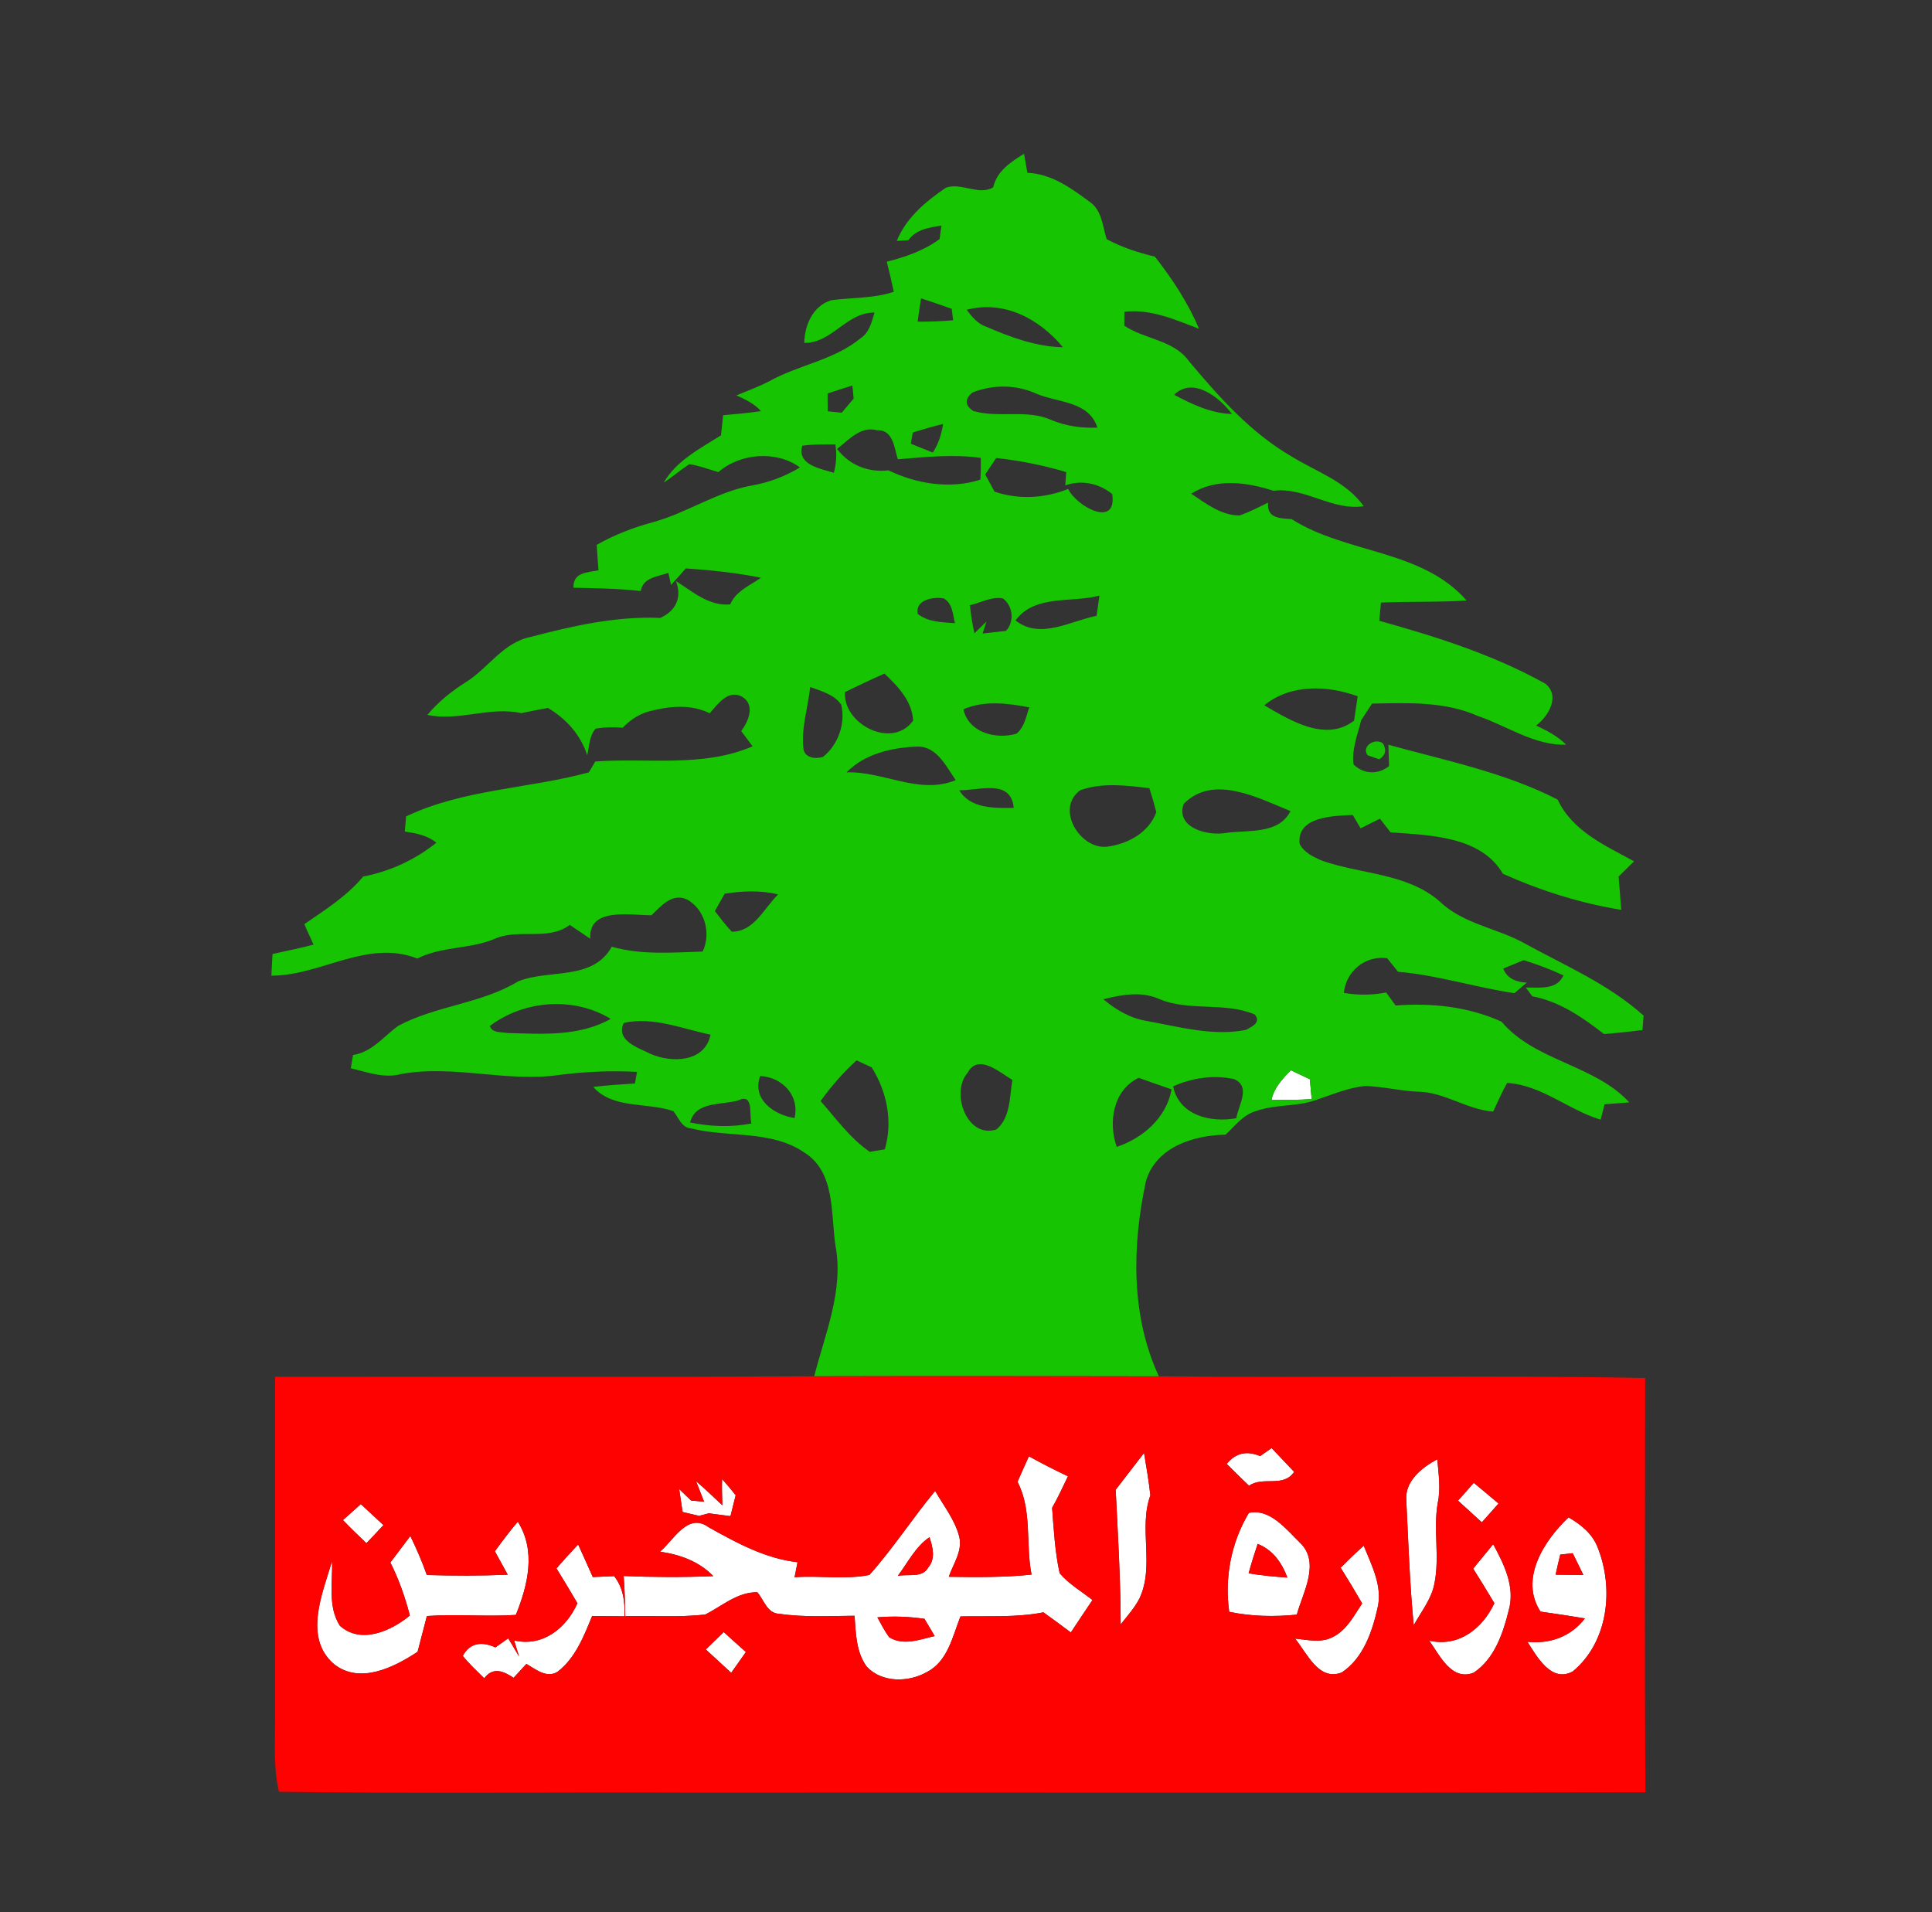 <?xml version="1.0" encoding="UTF-8" ?>
<!DOCTYPE svg PUBLIC "-//W3C//DTD SVG 1.1//EN" "http://www.w3.org/Graphics/SVG/1.1/DTD/svg11.dtd">
<svg width="293pt" height="290pt" viewBox="0 0 293 290" version="1.1" xmlns="http://www.w3.org/2000/svg">
<rect x="0" y="0" width="293" height="290" fill="#333333" stroke="none"/>
<g id="#ffffffff">
<path fill="#ffffff" opacity="1.00" d=" M 192.84 166.77 C 193.23 164.93 194.51 163.59 195.76 162.30 C 196.72 162.76 197.69 163.21 198.65 163.67 C 198.72 164.42 198.85 165.93 198.92 166.68 C 196.90 166.81 194.87 166.83 192.84 166.77 Z" />
<path fill="#ffffff" opacity="1.00" d=" M 191.10 220.82 C 191.54 220.52 192.42 219.91 192.85 219.60 C 193.99 220.80 195.14 222.00 196.27 223.21 C 194.56 225.67 191.58 223.81 189.42 225.31 C 188.28 224.22 187.15 223.11 186.04 222.00 C 187.39 220.31 189.15 219.97 191.10 220.82 Z" />
<path fill="#ffffff" opacity="1.00" d=" M 154.31 224.72 C 154.87 223.42 155.46 222.14 156.04 220.85 C 157.98 221.92 159.96 222.93 161.96 223.88 C 161.20 225.49 160.43 227.11 159.56 228.66 C 159.81 231.98 159.99 235.32 160.70 238.58 C 162.10 240.22 164.00 241.32 165.68 242.64 C 164.58 244.28 163.48 245.91 162.40 247.56 C 161.02 246.53 159.64 245.51 158.25 244.51 C 154.10 245.32 149.86 245.04 145.66 245.13 C 144.47 248.13 143.74 251.94 140.59 253.55 C 137.80 255.15 133.75 255.22 131.44 252.74 C 129.82 250.51 129.79 247.66 129.60 245.03 C 125.79 245.05 121.96 245.29 118.19 244.73 C 116.35 244.69 115.86 242.62 114.85 241.46 C 111.78 241.43 109.51 243.57 106.93 244.85 C 102.91 245.29 98.85 245.00 94.82 245.08 C 94.78 243.05 94.75 241.02 94.58 239.00 C 99.11 239.19 103.65 239.21 108.18 239.02 C 106.04 236.79 103.11 235.74 100.10 235.31 C 102.19 233.54 104.31 229.30 107.46 231.60 C 111.69 233.96 116.04 236.35 120.95 236.91 C 120.80 237.66 120.65 238.42 120.50 239.19 C 124.26 238.90 128.17 239.58 131.85 238.84 C 135.44 234.83 138.38 230.25 141.82 226.10 C 143.12 228.37 144.84 230.50 145.49 233.09 C 145.98 235.25 144.55 237.17 143.89 239.12 C 148.08 239.19 152.27 239.22 156.44 238.79 C 155.52 234.14 156.57 229.01 154.31 224.72 M 136.15 238.99 C 137.65 238.65 139.89 239.36 140.77 237.71 C 141.92 236.38 141.46 234.61 140.96 233.12 C 138.82 234.56 137.67 236.99 136.15 238.99 M 133.06 245.27 C 133.62 246.29 134.15 247.33 134.84 248.28 C 136.97 249.63 139.53 248.63 141.75 248.10 C 141.23 247.22 140.71 246.36 140.20 245.49 C 137.83 245.15 135.44 245.06 133.06 245.27 Z" />
<path fill="#ffffff" opacity="1.00" d=" M 169.20 225.92 C 170.64 224.06 172.06 222.19 173.50 220.34 C 173.86 222.47 174.22 224.60 174.46 226.76 C 172.63 231.80 175.16 237.51 172.77 242.48 C 172.02 243.89 170.95 245.09 169.96 246.33 C 169.94 239.52 169.54 232.72 169.20 225.92 Z" />
<path fill="#ffffff" opacity="1.00" d=" M 213.27 227.43 C 213.07 224.58 215.70 222.50 217.98 221.30 C 218.15 223.48 218.52 225.71 218.05 227.88 C 217.33 231.94 218.37 236.10 217.54 240.14 C 217.10 242.50 215.52 244.41 214.40 246.47 C 213.79 240.14 213.58 233.78 213.27 227.43 Z" />
<path fill="#ffffff" opacity="1.00" d=" M 109.51 224.31 C 110.24 225.08 110.89 225.92 111.57 226.75 C 111.37 227.54 110.98 229.13 110.78 229.92 C 109.68 229.79 108.59 229.64 107.50 229.49 C 107.13 229.59 106.38 229.78 106.01 229.88 C 105.39 229.73 104.15 229.44 103.52 229.29 C 103.35 228.13 103.18 226.97 103.00 225.81 C 103.46 226.25 104.36 227.12 104.81 227.56 C 105.30 227.60 106.29 227.69 106.78 227.73 C 106.48 226.95 105.87 225.40 105.56 224.62 C 106.93 225.79 108.24 227.04 109.55 228.28 C 109.51 226.95 109.46 225.63 109.51 224.31 Z" />
<path fill="#ffffff" opacity="1.00" d=" M 223.51 224.87 C 224.77 225.90 226.01 226.96 227.26 228.01 C 226.42 228.96 225.57 229.91 224.73 230.86 C 223.52 229.77 222.32 228.67 221.12 227.57 C 221.91 226.67 222.71 225.77 223.51 224.87 Z" />
<path fill="#ffffff" opacity="1.00" d=" M 52.01 230.52 C 52.91 229.71 53.81 228.90 54.72 228.10 C 55.86 229.16 57.01 230.22 58.15 231.28 C 57.30 232.20 56.44 233.12 55.57 234.03 C 54.37 232.88 53.17 231.72 52.01 230.52 Z" />
<path fill="#ffffff" opacity="1.00" d=" M 189.40 229.43 C 192.57 228.71 195.06 231.91 197.11 233.91 C 200.31 236.95 197.60 241.42 196.67 244.86 C 193.25 245.20 189.79 245.14 186.42 244.43 C 185.68 239.29 186.72 233.88 189.40 229.43 M 190.73 234.13 C 190.23 235.61 189.77 237.10 189.36 238.60 C 191.30 238.91 193.27 239.11 195.24 239.24 C 194.41 236.99 193.02 235.03 190.73 234.13 Z" />
<path fill="#ffffff" opacity="1.00" d=" M 75.05 235.25 C 76.17 233.72 77.30 232.20 78.53 230.76 C 81.33 235.22 80.06 240.36 78.23 244.90 C 73.73 245.20 69.23 244.74 64.74 245.07 C 64.28 246.87 63.79 248.68 63.33 250.49 C 59.75 252.86 54.58 255.45 50.68 252.38 C 45.97 248.37 48.91 241.63 50.36 236.74 C 50.46 240.00 49.68 243.65 51.55 246.55 C 54.73 249.40 59.33 247.34 62.16 244.99 C 61.44 242.22 60.50 239.51 59.20 236.95 C 60.21 235.61 61.22 234.28 62.23 232.94 C 63.17 234.86 64.02 236.83 64.73 238.85 C 68.82 238.97 72.91 238.98 77.00 238.80 C 76.35 237.61 75.70 236.43 75.05 235.25 Z" />
<path fill="#ffffff" opacity="1.00" d=" M 233.63 244.40 C 230.39 239.44 234.19 233.60 237.88 230.11 C 239.75 231.18 241.51 232.60 242.30 234.68 C 244.79 240.91 243.91 249.02 238.52 253.47 C 235.27 255.25 233.10 251.23 231.64 248.98 C 235.06 249.34 238.26 248.19 240.36 245.43 C 238.12 245.05 235.87 244.72 233.63 244.40 M 236.62 235.75 C 236.37 236.76 236.14 237.78 235.92 238.80 C 237.32 238.82 238.73 238.84 240.13 238.85 C 239.60 237.74 239.05 236.64 238.51 235.54 C 238.03 235.59 237.09 235.69 236.62 235.75 Z" />
<path fill="#ffffff" opacity="1.00" d=" M 226.45 234.18 C 228.09 237.21 229.80 240.62 228.82 244.16 C 227.96 247.67 226.64 251.58 223.49 253.66 C 220.14 255.00 218.31 250.96 216.75 248.80 C 221.21 249.84 224.85 246.95 226.63 243.12 C 225.57 241.37 224.52 239.61 223.42 237.88 C 224.43 236.65 225.43 235.41 226.45 234.18 Z" />
<path fill="#ffffff" opacity="1.00" d=" M 84.39 237.84 C 85.47 236.61 86.56 235.40 87.68 234.22 C 88.43 235.86 89.17 237.51 89.90 239.16 C 90.71 239.13 92.33 239.06 93.14 239.02 C 94.52 240.78 94.80 242.92 94.70 245.11 C 93.06 245.09 91.43 245.08 89.80 245.06 C 88.55 248.13 87.26 251.45 84.55 253.53 C 82.87 254.55 81.23 253.12 79.83 252.33 C 79.35 252.86 78.38 253.91 77.89 254.44 C 76.39 253.44 74.78 252.72 73.44 254.51 C 72.33 253.41 71.17 252.34 70.19 251.12 C 71.26 249.06 73.17 248.92 75.13 249.83 C 75.61 249.48 76.59 248.79 77.08 248.45 C 77.62 249.37 78.17 250.29 78.72 251.21 C 78.53 250.60 78.15 249.38 77.97 248.77 C 82.31 249.80 85.91 246.89 87.57 243.13 C 86.53 241.35 85.47 239.59 84.39 237.84 Z" />
<path fill="#ffffff" opacity="1.00" d=" M 203.32 237.74 C 204.46 236.60 205.61 235.47 206.82 234.41 C 208.02 237.41 209.73 240.58 208.90 243.92 C 208.08 247.52 206.71 251.50 203.48 253.63 C 199.98 254.99 198.21 250.67 196.41 248.50 C 198.31 248.67 200.39 249.21 202.17 248.23 C 204.26 247.18 205.34 245.01 206.58 243.16 C 205.52 241.33 204.44 239.52 203.32 237.74 Z" />
<path fill="#ffffff" opacity="1.00" d=" M 107.04 250.14 C 107.95 249.26 108.86 248.38 109.76 247.50 C 110.87 248.52 111.99 249.52 113.12 250.53 C 112.39 251.58 111.64 252.63 110.89 253.68 C 109.60 252.50 108.32 251.32 107.04 250.14 Z" />
</g>
<g id="#16c401ff">
<path fill="#16c401" opacity="1.00" d=" M 150.62 28.41 C 151.20 25.92 153.29 24.57 155.30 23.32 C 155.43 24.04 155.68 25.49 155.81 26.21 C 159.49 26.34 162.57 28.61 165.41 30.72 C 167.13 32.01 167.23 34.37 167.83 36.27 C 170.13 37.50 172.61 38.32 175.15 38.92 C 177.79 42.30 180.17 45.90 181.84 49.86 C 178.20 48.48 174.52 46.82 170.52 47.28 C 170.51 47.81 170.51 48.87 170.51 49.39 C 173.63 51.49 177.95 51.52 180.29 54.74 C 184.85 60.18 189.67 65.63 195.89 69.23 C 199.65 71.56 204.15 73.00 206.82 76.77 C 201.95 77.49 197.90 73.82 193.14 74.43 C 189.06 73.12 184.47 72.46 180.66 74.87 C 182.87 76.35 185.20 78.17 187.98 78.17 C 189.48 77.65 190.90 76.92 192.32 76.22 C 192.07 78.61 194.11 78.60 195.89 78.73 C 204.16 83.99 215.68 83.33 222.42 91.07 C 218.10 91.35 213.76 91.19 209.43 91.38 C 209.37 92.07 209.24 93.45 209.18 94.14 C 217.84 96.56 226.47 99.28 234.36 103.68 C 236.67 105.55 234.84 108.61 232.97 110.03 C 234.60 110.80 236.23 111.63 237.51 112.93 C 232.66 113.07 228.60 110.09 224.18 108.60 C 219.12 106.34 213.48 106.59 208.08 106.70 C 207.53 107.54 206.98 108.39 206.43 109.23 C 205.89 111.43 204.97 113.63 205.28 115.93 C 206.81 117.44 208.99 117.50 210.66 116.18 C 210.63 115.37 210.58 113.75 210.56 112.94 C 219.21 115.33 228.18 117.13 236.22 121.25 C 238.48 126.06 243.44 128.22 247.82 130.62 C 247.23 131.20 246.06 132.35 245.47 132.93 C 245.61 134.61 245.75 136.29 245.87 137.98 C 239.68 136.97 233.64 135.07 227.93 132.51 C 224.59 126.77 216.78 126.66 210.89 126.23 C 210.49 125.71 209.69 124.68 209.28 124.16 C 208.30 124.64 207.32 125.12 206.35 125.62 C 206.05 125.11 205.45 124.10 205.15 123.59 C 202.23 123.72 196.62 123.81 197.10 127.98 C 197.78 129.30 199.21 129.98 200.52 130.53 C 206.43 132.60 213.40 132.40 218.34 136.70 C 221.86 140.11 226.95 140.71 231.12 143.01 C 237.31 146.42 243.95 149.23 249.26 154.02 C 249.20 154.74 249.15 155.47 249.09 156.20 C 247.15 156.45 245.20 156.66 243.25 156.81 C 240.01 154.28 236.50 151.86 232.39 151.09 C 232.14 150.76 231.65 150.10 231.40 149.77 C 233.42 149.69 236.04 150.23 237.11 147.92 C 235.16 147.00 233.13 146.25 231.08 145.61 C 230.30 145.93 228.75 146.56 227.98 146.88 C 228.54 148.40 229.99 148.95 231.55 149.01 C 230.92 149.55 230.29 150.08 229.67 150.62 C 223.75 149.74 218.00 147.87 212.02 147.37 C 211.47 146.68 210.92 145.99 210.37 145.31 C 207.01 144.89 204.17 147.24 203.80 150.57 C 205.93 150.95 208.10 150.92 210.22 150.51 C 210.58 151.00 211.29 151.99 211.65 152.48 C 217.15 152.08 222.65 152.64 227.72 154.94 C 232.84 160.98 241.79 161.42 247.10 167.18 C 246.16 167.25 244.28 167.39 243.34 167.46 C 243.19 168.05 242.90 169.21 242.75 169.80 C 237.86 168.33 233.77 164.53 228.57 164.23 C 227.77 165.63 227.14 167.11 226.45 168.57 C 222.41 168.27 219.02 165.57 214.94 165.55 C 212.28 165.42 209.67 164.76 207.01 164.69 C 204.47 164.95 202.11 165.97 199.72 166.76 C 196.77 167.88 193.49 167.42 190.53 168.48 C 188.55 169.01 187.30 170.75 185.87 172.07 C 181.02 172.17 175.37 173.91 173.80 179.07 C 171.69 188.86 171.46 199.46 175.75 208.72 C 158.33 208.68 140.90 208.67 123.48 208.71 C 125.13 202.24 127.97 195.71 126.71 188.91 C 125.96 184.08 126.75 177.77 121.97 174.77 C 116.94 171.33 110.47 172.55 104.81 171.12 C 103.35 171.03 102.91 169.44 102.12 168.51 C 98.18 167.12 92.95 168.24 89.97 164.83 C 92.07 164.58 94.18 164.45 96.29 164.31 C 96.37 163.87 96.53 162.99 96.61 162.55 C 92.73 162.35 88.85 162.50 84.99 162.99 C 76.96 164.21 68.89 161.42 60.86 162.87 C 58.26 163.59 55.71 162.59 53.20 162.00 C 53.29 161.50 53.46 160.50 53.54 159.99 C 56.42 159.55 58.17 157.19 60.37 155.58 C 66.14 152.49 72.98 152.23 78.61 148.81 C 83.30 146.93 89.86 148.79 92.78 143.57 C 97.29 144.85 101.94 144.45 106.56 144.30 C 107.89 141.53 106.89 137.83 104.12 136.37 C 101.87 135.42 100.23 137.43 98.80 138.80 C 95.66 138.82 89.21 137.50 89.52 142.36 C 88.74 141.83 87.19 140.78 86.41 140.26 C 83.12 142.76 78.61 140.73 74.97 142.40 C 71.21 143.96 66.95 143.50 63.29 145.36 C 55.71 142.38 48.69 147.97 41.16 147.96 C 41.21 146.87 41.26 145.77 41.33 144.68 C 43.40 144.20 45.49 143.81 47.54 143.25 C 47.11 142.20 46.57 141.20 46.16 140.14 C 49.33 137.97 52.59 135.91 55.08 132.93 C 59.14 132.15 62.95 130.38 66.18 127.80 C 64.81 126.66 63.08 126.37 61.39 126.10 C 61.46 125.34 61.52 124.58 61.59 123.81 C 70.30 119.66 80.12 119.63 89.30 117.13 C 89.54 116.72 90.03 115.89 90.28 115.48 C 98.23 114.90 106.59 116.44 114.14 113.18 C 113.71 112.60 112.85 111.45 112.41 110.87 C 113.52 109.37 114.58 106.91 112.55 105.66 C 110.40 104.50 108.87 106.79 107.63 108.17 C 104.68 106.70 101.38 107.10 98.32 107.91 C 96.80 108.35 95.52 109.24 94.43 110.36 C 93.05 110.23 91.69 110.27 90.34 110.49 C 89.35 111.59 89.39 113.18 89.05 114.54 C 88.07 111.43 85.87 109.01 83.10 107.36 C 81.74 107.61 80.39 107.87 79.04 108.15 C 74.31 107.08 69.58 109.44 64.81 108.41 C 66.45 106.46 68.43 104.85 70.58 103.50 C 74.02 101.38 76.27 97.44 80.45 96.60 C 86.85 94.91 93.48 93.42 100.13 93.71 C 102.46 92.66 103.48 90.67 102.51 88.12 C 105.05 89.72 107.52 91.95 110.74 91.66 C 111.61 89.62 113.72 88.81 115.41 87.61 C 111.64 86.86 107.82 86.46 104.00 86.20 C 103.27 87.04 102.54 87.88 101.77 88.70 L 101.36 86.88 C 99.77 87.45 97.53 87.55 97.17 89.63 C 93.78 89.25 90.37 89.20 86.97 89.13 C 86.90 86.78 89.04 86.83 90.76 86.49 C 90.68 85.20 90.59 83.92 90.49 82.63 C 93.24 81.06 96.19 79.95 99.24 79.13 C 104.29 77.70 108.74 74.60 113.94 73.64 C 116.56 73.20 119.05 72.25 121.32 70.89 C 117.77 68.28 112.25 68.71 108.96 71.59 C 107.48 71.19 106.05 70.61 104.54 70.39 C 103.20 71.27 101.99 72.32 100.65 73.20 C 102.59 69.83 106.18 68.03 109.34 66.02 C 109.45 65.00 109.56 63.99 109.67 62.97 C 111.58 62.81 113.50 62.62 115.41 62.35 C 114.40 61.21 113.03 60.57 111.68 59.96 C 113.37 59.28 115.09 58.63 116.71 57.79 C 121.18 55.31 126.51 54.61 130.53 51.28 C 131.85 50.42 132.21 48.80 132.62 47.40 C 128.36 47.36 126.21 52.05 121.97 52.00 C 122.03 49.29 123.28 46.38 126.06 45.53 C 129.23 45.10 132.48 45.28 135.55 44.25 C 135.23 42.73 134.86 41.21 134.49 39.69 C 137.31 38.97 140.12 38.01 142.49 36.26 C 142.56 35.75 142.71 34.73 142.78 34.22 C 140.93 34.49 138.94 34.77 137.77 36.42 C 137.33 36.45 136.44 36.51 136.00 36.54 C 137.42 33.02 140.39 30.55 143.45 28.47 C 145.73 27.61 148.46 29.72 150.62 28.41 M 139.68 45.25 C 139.49 46.43 139.32 47.60 139.17 48.78 C 140.96 48.79 142.76 48.72 144.55 48.57 C 144.49 48.14 144.38 47.27 144.33 46.83 C 142.78 46.29 141.24 45.74 139.68 45.25 M 146.60 46.98 C 147.39 48.02 148.23 49.09 149.53 49.53 C 153.23 51.13 157.11 52.58 161.20 52.66 C 157.64 48.36 152.30 45.49 146.60 46.98 M 125.51 59.67 C 125.51 60.57 125.51 61.47 125.53 62.37 C 126.06 62.42 127.12 62.53 127.65 62.59 C 128.25 61.87 128.85 61.16 129.46 60.45 C 129.41 59.95 129.32 58.96 129.27 58.46 C 128.01 58.85 126.76 59.26 125.51 59.67 M 178.07 59.87 C 180.80 61.32 183.67 62.69 186.83 62.78 C 185.02 60.32 180.95 57.04 178.07 59.87 M 147.47 59.53 C 146.28 60.53 146.32 61.46 147.59 62.32 C 151.45 63.46 155.69 62.00 159.46 63.70 C 161.66 64.62 164.04 64.95 166.42 64.85 C 165.14 60.78 160.39 61.09 157.14 59.69 C 154.09 58.31 150.57 58.29 147.47 59.53 M 138.43 65.59 C 138.36 66.02 138.21 66.86 138.13 67.29 C 138.97 67.62 140.64 68.29 141.47 68.63 C 142.33 67.32 142.79 65.83 143.03 64.29 C 141.48 64.67 139.95 65.12 138.43 65.59 M 126.95 68.08 C 128.83 70.55 131.67 71.68 134.74 71.33 C 139.01 73.39 144.11 74.21 148.68 72.74 C 148.75 71.64 148.77 70.54 148.74 69.44 C 144.56 68.85 140.34 69.31 136.16 69.65 C 135.63 67.98 135.45 65.12 133.05 65.26 C 130.52 64.55 128.72 66.72 126.95 68.08 M 121.68 67.59 C 120.80 70.52 124.45 71.06 126.46 71.70 C 126.84 70.28 126.93 68.83 126.68 67.39 C 125.01 67.40 123.33 67.36 121.68 67.59 M 151.08 69.45 C 150.66 70.08 149.83 71.33 149.42 71.95 C 149.77 72.61 150.48 73.91 150.83 74.56 C 154.48 75.80 158.42 75.58 161.99 74.15 C 163.27 76.81 169.42 80.17 168.68 74.93 C 166.68 73.29 164.01 72.73 161.56 73.61 C 161.59 73.10 161.66 72.10 161.70 71.59 C 158.23 70.55 154.67 69.86 151.08 69.45 M 139.18 93.10 C 140.79 94.37 142.89 94.35 144.83 94.51 C 144.48 93.16 144.49 91.50 143.10 90.74 C 141.51 90.48 138.77 90.95 139.18 93.10 M 147.10 91.78 C 147.23 93.21 147.47 94.63 147.78 96.04 C 148.24 95.59 149.15 94.71 149.60 94.26 L 149.02 96.07 C 149.91 95.97 151.68 95.77 152.57 95.67 C 153.88 94.28 153.63 91.88 152.10 90.75 C 150.37 90.42 148.74 91.42 147.10 91.78 M 154.01 94.09 C 157.73 97.04 162.30 94.18 166.30 93.39 C 166.44 92.36 166.59 91.34 166.74 90.32 C 162.48 91.47 156.96 90.10 154.01 94.09 M 128.15 104.95 C 127.81 109.82 135.31 113.69 138.48 109.29 C 138.33 106.30 136.17 104.08 134.13 102.15 C 132.11 103.04 130.13 104.00 128.15 104.95 M 122.87 104.19 C 122.55 107.29 121.49 110.35 121.84 113.49 C 121.97 114.93 123.68 115.15 124.82 114.78 C 127.11 112.95 128.26 109.72 127.58 106.86 C 126.48 105.29 124.56 104.82 122.87 104.19 M 191.74 106.96 C 195.69 109.26 201.04 112.59 205.35 109.29 C 205.49 108.36 205.76 106.51 205.90 105.59 C 201.30 103.91 195.71 103.71 191.74 106.96 M 146.10 107.56 C 146.91 111.11 150.99 112.17 154.14 111.27 C 155.38 110.28 155.60 108.66 156.10 107.27 C 152.79 106.64 149.30 106.19 146.10 107.56 M 128.39 117.13 C 134.02 116.94 139.37 120.58 144.94 118.31 C 143.48 116.21 142.06 113.12 139.05 113.22 C 135.27 113.37 131.11 114.31 128.39 117.13 M 163.81 119.85 C 159.99 122.65 163.83 128.92 167.95 128.39 C 171.05 127.99 174.26 126.25 175.36 123.16 C 175.05 121.94 174.70 120.73 174.31 119.53 C 170.84 119.12 167.17 118.62 163.81 119.85 M 145.47 119.84 C 147.19 122.67 150.84 122.55 153.74 122.52 C 153.32 118.03 148.45 119.92 145.47 119.84 M 179.49 121.94 C 178.30 125.61 183.23 126.80 185.95 126.31 C 189.29 125.83 193.92 126.58 195.71 123.00 C 190.81 121.02 183.95 117.32 179.49 121.94 M 108.42 138.16 C 109.24 139.23 110.05 140.32 110.98 141.29 C 114.35 141.32 115.91 137.68 118.01 135.63 C 115.33 134.99 112.59 135.11 109.90 135.53 C 109.53 136.19 108.79 137.51 108.42 138.16 M 167.32 151.54 C 169.21 153.11 171.39 154.41 173.85 154.82 C 178.81 155.70 183.91 157.18 188.97 156.18 C 189.90 155.65 191.32 155.05 190.28 153.84 C 185.64 151.89 180.36 153.44 175.75 151.48 C 173.04 150.29 170.07 150.85 167.32 151.54 M 74.29 155.59 C 74.64 156.70 75.98 156.47 76.89 156.65 C 82.18 156.80 87.83 157.22 92.62 154.51 C 87.00 151.10 79.50 151.66 74.29 155.59 M 94.60 155.11 C 93.34 157.81 96.73 158.85 98.59 159.79 C 101.81 161.23 106.88 161.15 107.76 156.91 C 103.45 156.01 99.06 154.15 94.60 155.11 M 124.45 166.98 C 126.81 169.65 128.93 172.63 131.90 174.67 C 132.47 174.58 133.61 174.39 134.19 174.30 C 135.42 170.07 134.52 165.56 132.20 161.87 C 131.63 161.60 130.48 161.07 129.91 160.80 C 127.87 162.66 126.05 164.73 124.45 166.98 M 146.76 162.68 C 144.10 165.63 146.63 172.78 151.14 171.27 C 153.28 169.42 153.10 166.32 153.53 163.77 C 151.64 162.66 148.34 159.68 146.76 162.68 M 192.84 166.77 C 194.87 166.83 196.90 166.81 198.92 166.68 C 198.85 165.93 198.72 164.42 198.65 163.67 C 197.69 163.21 196.72 162.76 195.76 162.30 C 194.51 163.59 193.23 164.93 192.84 166.77 M 115.29 163.18 C 113.99 166.74 117.41 169.08 120.50 169.55 C 121.29 166.12 118.62 163.34 115.29 163.18 M 169.36 173.92 C 173.36 172.59 176.90 169.50 177.68 165.20 C 176.01 164.63 174.34 164.05 172.69 163.45 C 168.82 165.30 168.03 170.19 169.36 173.92 M 177.91 164.75 C 178.84 169.18 183.61 170.28 187.49 169.58 C 187.82 167.62 189.77 164.73 187.13 163.64 C 184.02 162.98 180.79 163.45 177.91 164.75 M 104.66 170.23 C 107.73 170.85 110.89 170.98 113.97 170.37 C 113.56 169.23 114.39 165.73 112.01 166.86 C 109.46 167.63 105.47 166.95 104.66 170.23 Z" />
<path fill="#16c401" opacity="1.00" d=" M 207.41 114.54 C 206.37 113.14 208.66 111.79 209.76 112.77 C 210.31 113.76 210.12 114.55 209.18 115.15 C 208.73 115.00 207.85 114.69 207.41 114.54 Z" />
</g>
<g id="#fd0201ff">
<path fill="#fd0201" opacity="1.00" d=" M 123.48 208.71 C 140.90 208.67 158.33 208.68 175.75 208.72 C 200.33 208.99 224.92 208.51 249.50 208.97 C 249.47 229.91 249.41 250.85 249.53 271.80 C 201.36 271.91 153.18 271.81 105.01 271.85 C 84.11 271.76 63.20 272.02 42.31 271.72 C 41.46 268.21 41.73 264.58 41.72 261.00 C 41.73 243.60 41.71 226.19 41.72 208.79 C 68.98 208.74 96.23 208.89 123.48 208.71 M 191.10 220.82 C 189.15 219.97 187.39 220.31 186.04 222.00 C 187.15 223.11 188.28 224.22 189.42 225.31 C 191.58 223.81 194.56 225.67 196.27 223.21 C 195.14 222.00 193.99 220.80 192.85 219.60 C 192.42 219.91 191.54 220.52 191.10 220.82 M 154.31 224.72 C 156.57 229.01 155.52 234.14 156.44 238.79 C 152.27 239.22 148.08 239.19 143.89 239.12 C 144.55 237.17 145.98 235.25 145.49 233.09 C 144.84 230.50 143.12 228.37 141.82 226.10 C 138.38 230.25 135.44 234.83 131.85 238.84 C 128.17 239.58 124.26 238.90 120.50 239.19 C 120.65 238.42 120.80 237.66 120.95 236.91 C 116.04 236.35 111.69 233.96 107.46 231.60 C 104.31 229.30 102.19 233.54 100.10 235.31 C 103.11 235.74 106.04 236.79 108.18 239.02 C 103.65 239.21 99.11 239.19 94.58 239.00 C 94.75 241.02 94.78 243.05 94.82 245.08 C 98.85 245.00 102.91 245.29 106.93 244.85 C 109.51 243.57 111.78 241.43 114.85 241.46 C 115.86 242.62 116.35 244.69 118.19 244.73 C 121.96 245.29 125.79 245.05 129.60 245.03 C 129.79 247.66 129.82 250.51 131.44 252.74 C 133.75 255.22 137.80 255.15 140.59 253.55 C 143.74 251.94 144.47 248.13 145.66 245.13 C 149.86 245.04 154.10 245.32 158.25 244.51 C 159.64 245.51 161.02 246.53 162.40 247.56 C 163.48 245.91 164.58 244.28 165.68 242.64 C 164.00 241.32 162.10 240.22 160.70 238.58 C 159.99 235.32 159.81 231.98 159.56 228.66 C 160.43 227.11 161.20 225.49 161.96 223.88 C 159.96 222.93 157.98 221.92 156.04 220.85 C 155.46 222.14 154.87 223.42 154.31 224.72 M 169.20 225.92 C 169.54 232.72 169.94 239.52 169.96 246.33 C 170.95 245.09 172.02 243.89 172.77 242.48 C 175.16 237.51 172.63 231.80 174.46 226.76 C 174.22 224.60 173.86 222.47 173.50 220.34 C 172.06 222.19 170.64 224.06 169.20 225.92 M 213.27 227.43 C 213.58 233.78 213.79 240.14 214.40 246.47 C 215.52 244.41 217.10 242.50 217.54 240.14 C 218.37 236.10 217.33 231.94 218.05 227.88 C 218.52 225.71 218.15 223.48 217.98 221.30 C 215.70 222.50 213.07 224.58 213.27 227.43 M 109.51 224.31 C 109.46 225.63 109.51 226.95 109.55 228.28 C 108.24 227.04 106.93 225.79 105.56 224.62 C 105.87 225.40 106.48 226.95 106.78 227.73 C 106.29 227.69 105.30 227.60 104.81 227.56 C 104.36 227.12 103.46 226.25 103.00 225.81 C 103.18 226.97 103.35 228.13 103.52 229.29 C 104.15 229.44 105.39 229.73 106.01 229.88 C 106.38 229.78 107.13 229.59 107.50 229.49 C 108.59 229.64 109.68 229.79 110.78 229.92 C 110.98 229.13 111.37 227.54 111.57 226.75 C 110.89 225.92 110.24 225.08 109.51 224.31 M 223.51 224.87 C 222.71 225.77 221.91 226.67 221.12 227.57 C 222.32 228.67 223.52 229.77 224.73 230.86 C 225.57 229.91 226.42 228.96 227.26 228.01 C 226.01 226.96 224.77 225.90 223.51 224.87 M 52.01 230.52 C 53.17 231.72 54.37 232.88 55.57 234.03 C 56.44 233.12 57.30 232.20 58.15 231.28 C 57.01 230.22 55.86 229.16 54.72 228.10 C 53.81 228.90 52.91 229.71 52.01 230.52 M 189.40 229.43 C 186.72 233.88 185.68 239.29 186.42 244.43 C 189.79 245.14 193.25 245.20 196.67 244.86 C 197.60 241.42 200.31 236.95 197.11 233.91 C 195.06 231.91 192.57 228.71 189.40 229.43 M 75.05 235.25 C 75.70 236.43 76.35 237.61 77.00 238.80 C 72.91 238.98 68.82 238.97 64.73 238.85 C 64.02 236.83 63.17 234.86 62.23 232.94 C 61.22 234.28 60.21 235.61 59.20 236.95 C 60.50 239.51 61.44 242.22 62.16 244.99 C 59.33 247.34 54.73 249.40 51.55 246.55 C 49.68 243.65 50.46 240.00 50.36 236.74 C 48.91 241.63 45.97 248.37 50.68 252.38 C 54.58 255.45 59.75 252.86 63.33 250.49 C 63.79 248.68 64.28 246.87 64.74 245.07 C 69.23 244.74 73.73 245.20 78.23 244.90 C 80.06 240.36 81.33 235.22 78.53 230.76 C 77.30 232.20 76.17 233.72 75.05 235.25 M 233.63 244.40 C 235.87 244.72 238.12 245.05 240.36 245.43 C 238.26 248.19 235.06 249.34 231.64 248.98 C 233.10 251.23 235.27 255.25 238.52 253.47 C 243.91 249.02 244.79 240.91 242.30 234.68 C 241.51 232.60 239.75 231.18 237.88 230.11 C 234.19 233.60 230.39 239.44 233.63 244.40 M 226.45 234.18 C 225.43 235.41 224.43 236.65 223.42 237.88 C 224.52 239.61 225.57 241.37 226.63 243.12 C 224.85 246.95 221.21 249.84 216.75 248.80 C 218.31 250.96 220.14 255.00 223.49 253.66 C 226.64 251.58 227.96 247.67 228.82 244.16 C 229.80 240.62 228.09 237.21 226.45 234.18 M 84.39 237.84 C 85.47 239.59 86.53 241.35 87.57 243.13 C 85.91 246.89 82.31 249.80 77.97 248.77 C 78.15 249.38 78.53 250.60 78.72 251.21 C 78.17 250.29 77.62 249.37 77.08 248.45 C 76.59 248.79 75.61 249.48 75.13 249.83 C 73.17 248.92 71.26 249.06 70.19 251.12 C 71.17 252.34 72.33 253.41 73.44 254.51 C 74.78 252.72 76.39 253.44 77.89 254.44 C 78.38 253.91 79.35 252.86 79.83 252.33 C 81.23 253.12 82.87 254.55 84.55 253.53 C 87.26 251.45 88.55 248.13 89.80 245.06 C 91.43 245.08 93.06 245.09 94.70 245.11 C 94.80 242.92 94.52 240.78 93.14 239.02 C 92.33 239.06 90.71 239.13 89.90 239.16 C 89.17 237.51 88.43 235.86 87.68 234.22 C 86.56 235.40 85.47 236.61 84.39 237.84 M 203.32 237.74 C 204.44 239.52 205.52 241.33 206.58 243.16 C 205.34 245.01 204.26 247.18 202.17 248.23 C 200.39 249.21 198.31 248.67 196.41 248.50 C 198.21 250.67 199.98 254.99 203.48 253.63 C 206.71 251.50 208.08 247.52 208.90 243.92 C 209.73 240.58 208.02 237.41 206.82 234.41 C 205.61 235.47 204.46 236.60 203.32 237.74 M 107.04 250.14 C 108.32 251.32 109.60 252.50 110.89 253.68 C 111.64 252.63 112.39 251.58 113.12 250.53 C 111.99 249.52 110.87 248.52 109.76 247.50 C 108.86 248.38 107.95 249.26 107.04 250.14 Z" />
<path fill="#fd0201" opacity="1.00" d=" M 136.15 238.99 C 137.67 236.99 138.82 234.56 140.96 233.12 C 141.46 234.61 141.92 236.38 140.77 237.71 C 139.89 239.36 137.65 238.65 136.15 238.99 Z" />
<path fill="#fd0201" opacity="1.00" d=" M 190.73 234.13 C 193.02 235.03 194.41 236.99 195.24 239.24 C 193.27 239.11 191.30 238.91 189.36 238.60 C 189.77 237.10 190.23 235.61 190.73 234.13 Z" />
<path fill="#fd0201" opacity="1.00" d=" M 236.62 235.75 C 237.09 235.69 238.03 235.59 238.51 235.54 C 239.05 236.64 239.60 237.74 240.13 238.85 C 238.73 238.84 237.32 238.82 235.92 238.80 C 236.14 237.78 236.37 236.76 236.62 235.75 Z" />
<path fill="#fd0201" opacity="1.00" d=" M 133.06 245.27 C 135.44 245.06 137.83 245.15 140.20 245.49 C 140.71 246.36 141.23 247.22 141.75 248.10 C 139.53 248.63 136.97 249.63 134.84 248.28 C 134.15 247.33 133.62 246.29 133.06 245.27 Z" />
</g>
</svg>
